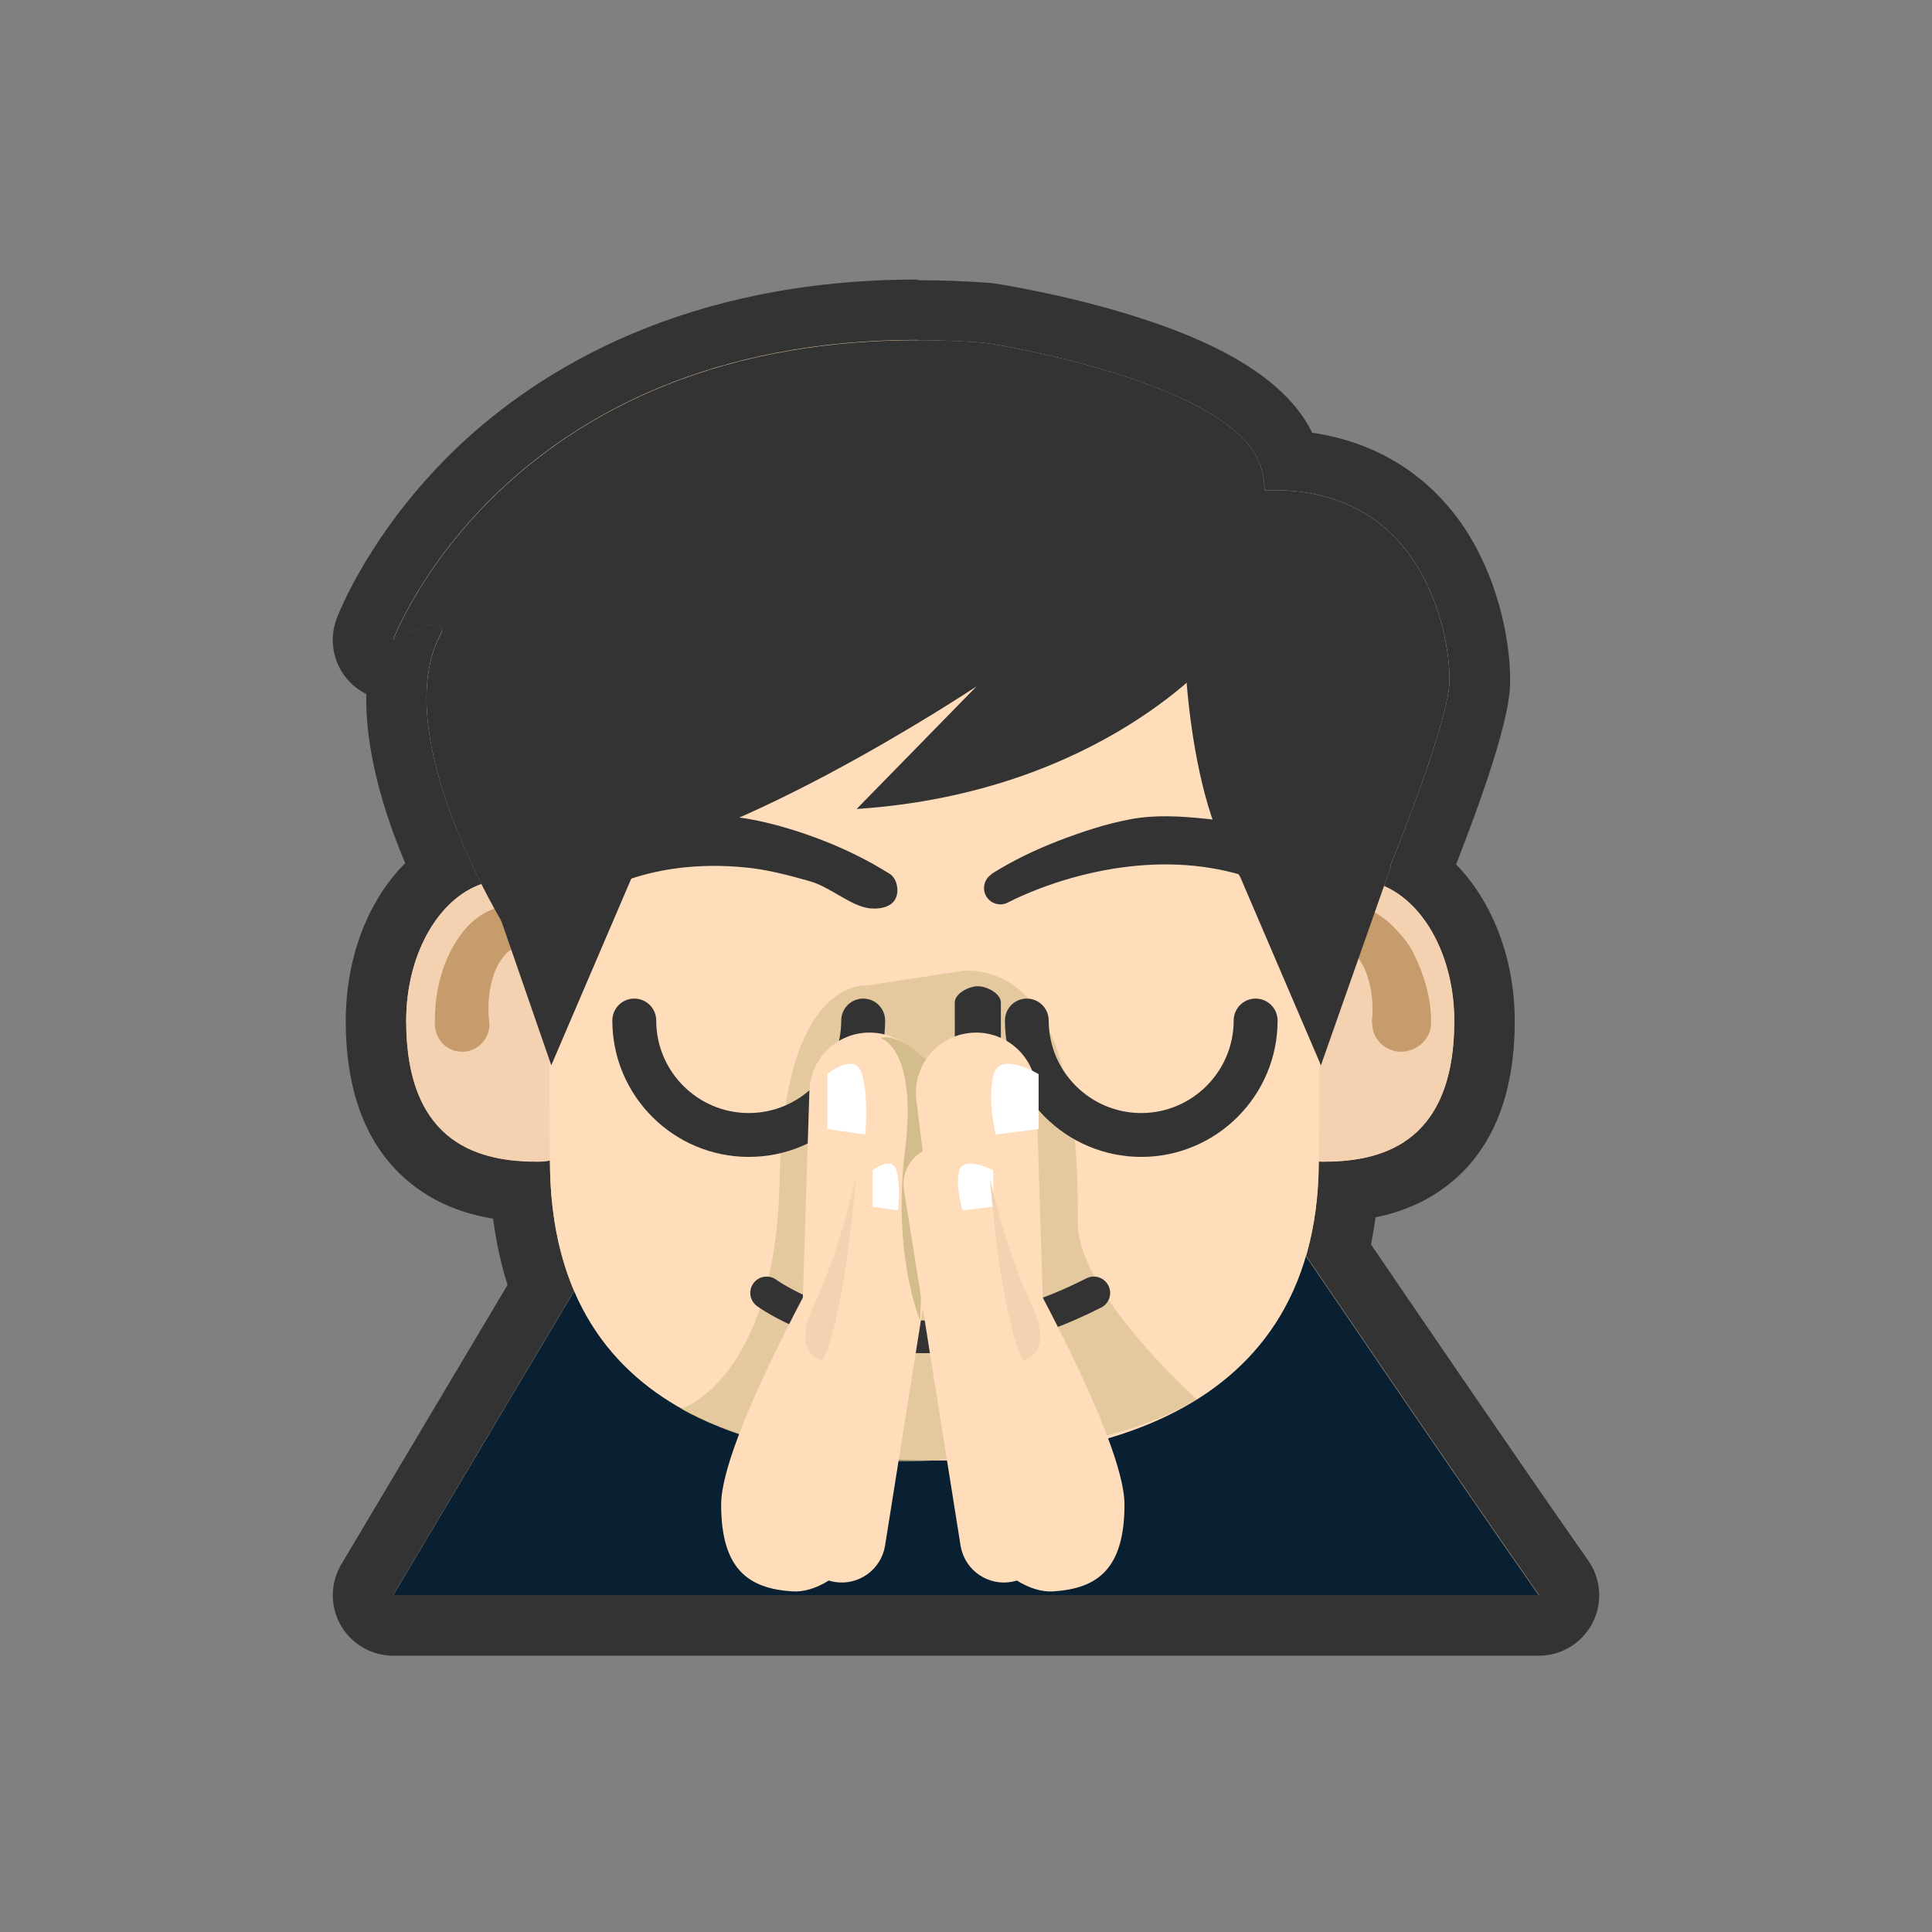<?xml version="1.0" encoding="utf-8"?>
<!-- Generator: Adobe Illustrator 16.0.0, SVG Export Plug-In . SVG Version: 6.00 Build 0)  -->
<!DOCTYPE svg PUBLIC "-//W3C//DTD SVG 1.1//EN" "http://www.w3.org/Graphics/SVG/1.1/DTD/svg11.dtd">
<svg version="1.1" id="Layer_1" xmlns="http://www.w3.org/2000/svg" xmlns:xlink="http://www.w3.org/1999/xlink" x="0px" y="0px"
	 width="256px" height="256px" viewBox="0 0 256 256" enable-background="new 0 0 256 256" xml:space="preserve">
<rect x="0" y="0" width="256" height="256" fill="#808080" stroke="none"/>
<path fill="#F4D1B0" d="M52.097,215.38c-1.438,0-2.766-0.771-3.477-2.021c-0.71-1.252-0.696-2.786,0.04-4.022l22.97-38.614
	c-1.42-3.887-2.297-8.188-2.62-12.853c-15.783-1.013-19.184-12.706-19.184-22.587c0-8.368,3.44-15.878,8.73-19.788
	c-3.8-8.273-7.01-18.26-5.783-26.75c-0.224,0.04-0.45,0.058-0.675,0.058c-0.966,0-1.922-0.35-2.672-1.023
	c-1.223-1.097-1.65-2.83-1.078-4.37c0.164-0.44,4.142-10.925,15.223-21.375C73.71,52.478,92,41.087,121.58,41.087
	c2.996,0,6.095,0.117,9.21,0.348c0.103,0.008,0.203,0.02,0.304,0.034c6,0.9,36.114,6.11,39.91,19.55
	c18.346,1.24,25.077,17.77,25.077,29.02c0,1.44,0,5.79-7.83,25.41l-0.03,0.19c5.19,3.96,8.49,11.36,8.49,19.62
	c0,9.65-3.24,21.03-18.1,22.5c-0.2,2.761-0.6,5.4-1.211,7.91c4.98,7.31,20.4,29.95,29.811,43.39c0.859,1.221,0.96,2.811,0.27,4.141
	c-0.689,1.32-2.049,2.15-3.549,2.15H52.1L52.097,215.38z"/>
<path fill="#333333" d="M121.572,45.085c2.86,0,5.833,0.11,8.917,0.337c0,0,33.41,5.056,36.664,16.707
	c0.248,0.88,0.383,1.84,0.433,2.84c0.401-0.02,0.798-0.02,1.188-0.02c19.875,0,23.302,18.9,23.302,25.09
	c0,4.43-4.81,17.12-7.858,24.71l0.09,0.02l-0.926,2.63c5.391,2.3,9.32,9.42,9.32,17.86c0,16.72-10.221,18.66-17.439,18.66
	c-0.181,0-0.341-0.03-0.511-0.04c-0.01,4.71-0.62,8.86-1.69,12.53c1.82,2.67,20.221,29.75,30.871,44.95H52.1l23.98-40.311
	c-2.025-4.72-3.2-10.42-3.208-17.31c-0.51,0.1-1.03,0.17-1.6,0.17c-7.23,0-17.45-1.94-17.45-18.66c0-8.78,4.25-16.12,9.98-18.11
	c-4.115-8.16-10.335-23.3-5.57-32.83c0,0,1.04-1.6-0.5-1.6c-0.864,0-2.53,0.5-5.64,2.05c0,0,14.757-39.72,69.476-39.72
	 M121.568,37.039c-30.89,0-50.09,11.98-60.75,22.03C49.07,70.2,44.77,81.53,44.593,82.01c-1.148,3.08-0.29,6.546,2.153,8.74
	c0.546,0.49,1.146,0.893,1.78,1.21c-0.124,7.44,2.21,15.394,5.166,22.416c-4.898,4.896-7.875,12.452-7.875,20.899
	c0,10.047,3.11,17.453,9.24,22.016c2.873,2.141,6.27,3.529,10.284,4.189c0.4,3.08,1.03,6.021,1.91,8.78l-22.03,37.03
	c-1.47,2.47-1.5,5.55-0.08,8.05c1.43,2.5,4.08,4.05,6.96,4.05H203.9c2.99,0,5.721-1.66,7.101-4.31c1.38-2.64,1.17-5.84-0.54-8.28
	c-8.859-12.64-23.029-33.43-28.8-41.91c0.239-1.17,0.44-2.369,0.601-3.59c3.549-0.72,6.59-2.04,9.209-3.99
	c6.131-4.56,9.24-11.97,9.24-22.01c0-8.25-2.949-15.82-7.77-20.76c7.16-18.3,7.16-22.74,7.16-24.47c0-4.93-1.41-12.51-5.36-19.02
	c-4.66-7.67-11.96-12.42-20.87-13.71c-3.15-6.44-11-11.55-23.859-15.54c-9.23-2.87-17.921-4.2-18.281-4.25
	c-0.199-0.03-0.399-0.05-0.6-0.07c-3.21-0.23-6.41-0.35-9.51-0.35L121.568,37.039z"/>
<path fill="#082031" d="M52.097,211.38l25.725-43.241l15.063,8.295l75.967-7.598l4.027-2.637c0,0,19.811,29.18,31.02,45.18H52.09
	L52.097,211.38z"/>
<path fill="#F4D1B0" d="M166.525,135.282c0,10.306,1.494,18.657,8.721,18.657s17.443-1.94,17.443-18.66
	c0-10.311-5.85-18.66-13.076-18.66c-7.223,0-13.088,8.35-13.088,18.65V135.282z"/>
<path fill="#C69C6D" d="M168.693,135.207c0.031-2.889,0.627-6.172,2.041-8.967c0.718-1.428,1.627-2.8,2.91-4
	c1.273-1.168,3.094-2.176,5.207-2.206c0.801,0.082,0.635,0.007,1.385,0.167c0.604,0.13,1.127,0.31,1.531,0.51
	c0.896,0.4,1.617,0.96,2.289,1.53c1.277,1.2,2.498,2.58,3.215,4c1.42,2.87,2.35,5.96,2.35,9.05v0.359c0,2.031-1.9,3.681-3.93,3.711
	c-2.01,0.029-3.83-1.601-3.851-3.61c0-0.14-0.069-0.31-0.06-0.44c0.229-2.029,0.02-4.25-0.65-6.119c-0.609-1.95-1.9-3.17-2.25-3.291
	c-0.21-0.12-0.82-0.09-1.54,0.39c-0.71,0.5-1.44,1.31-2.04,2.25c-1.24,1.98-1.98,4.189-2.25,6.85l-0.02,0.11
	c-0.131,1.19-1.19,2.06-2.381,1.931c-1.109-0.121-1.939-1.07-1.939-2.181L168.693,135.207z"/>
<path fill="#F4D1B0" d="M79.995,135.282c0,10.306-1.5,18.657-8.725,18.657c-7.23,0-17.445-1.94-17.445-18.66
	c0-10.311,5.85-18.66,13.078-18.66c7.223,0,13.092,8.35,13.092,18.65V135.282z"/>
<path fill="#C69C6D" d="M77.82,135.207c-0.028-2.889-0.624-6.172-2.036-8.967c-0.72-1.428-1.623-2.8-2.908-4
	c-1.27-1.168-3.1-2.176-5.21-2.206c-0.798,0.082-0.634,0.007-1.386,0.167c-0.604,0.13-1.123,0.31-1.525,0.51
	c-0.9,0.4-1.62,0.96-2.29,1.53c-1.278,1.2-2.143,2.58-2.858,4c-1.418,2.87-1.988,5.96-1.988,9.05v0.359
	c0,2.031,1.54,3.681,3.56,3.711c2.02,0.029,3.65-1.601,3.68-3.61c0-0.14-0.03-0.31-0.04-0.44c-0.23-2.029-0.06-4.25,0.6-6.119
	c0.62-1.95,1.87-3.17,2.23-3.291c0.21-0.12,0.79-0.09,1.52,0.39c0.7,0.5,1.44,1.31,2.04,2.25c1.24,1.98,1.97,4.189,2.25,6.85v0.11
	c0.13,1.19,1.2,2.06,2.38,1.931c1.12-0.121,1.94-1.07,1.94-2.181L77.82,135.207z"/>
<path fill="#FFDDBB" d="M174.734,153.707c0,36.66-35.223,39.818-50.934,39.818c-17.88,0-50.93-3.158-50.93-39.818
	c0-36.658-3.79-83.72,50.94-83.72c55.27,0,50.94,47.062,50.94,83.72H174.734z"/>
<path fill="#333333" d="M63.294,112.974l9.754,28.184l14.088-32.88 M184.307,114.786l-9.277,26.372l-14.09-32.88"/>
<path opacity="0.61" fill="#D3BD8D" enable-background="new    " d="M114.73,130.6c0,0-10.94-1.06-11.42,25.606
	c-0.483,26.666-13.06,30.461-13.06,30.461s13.25,8.084,33.552,6.856c3.506-0.717,22.455-0.692,34.79-8.097
	c0,0-15.771-14.06-15.771-23.336c0-9.271-0.07-33.26-14.818-33.51l-13.272,2.021V130.6z"/>
<path fill="#333333" d="M99.212,153.296c-9.97,0-18.074-8.104-18.074-18.069c0-1.604,1.3-2.91,2.906-2.91
	c1.61,0,2.91,1.306,2.91,2.91c0,6.754,5.502,12.256,12.258,12.256s12.256-5.502,12.256-12.256c0-1.604,1.303-2.91,2.91-2.91
	s2.906,1.306,2.906,2.91C117.284,145.191,109.181,153.297,99.212,153.296L99.212,153.296z"/>
<path fill="#333333" d="M151.232,153.296c-9.971,0-18.073-8.104-18.073-18.069c0-1.604,1.29-2.91,2.899-2.91
	c1.601,0,2.9,1.306,2.9,2.91c0,6.754,5.5,12.256,12.26,12.256c6.75,0,12.25-5.502,12.25-12.256c0-1.604,1.301-2.91,2.91-2.91
	s2.91,1.306,2.91,2.91c0,9.965-8.109,18.07-18.08,18.07L151.232,153.296z"/>
<path fill="#333333" d="M121.456,168.79c-0.916,0-1.775-0.59-2.07-1.521c-0.355-1.135,0.268-2.354,1.414-2.711
	c5.965-1.902,5.732-5.314,5.73-5.464l-0.017-26.252c0-1.194,1.85-2.161,3.057-2.161c1.201,0,3.051,0.969,3.051,2.17v26.01
	c0,0-0.03,6.789-9.61,9.83c-0.22,0.069-1.32,0.109-1.54,0.109L121.456,168.79z"/>
<path fill="#333333" d="M122.312,179.305c-13.2,0-21.488-5.863-22-6.24c-0.967-0.701-1.184-2.047-0.48-3.021
	c0.7-0.962,2.046-1.18,3.024-0.48c0.688,0.496,17.2,12.021,41.089-0.174c1.064-0.537,2.371-0.128,2.918,0.946
	c0.546,1.063,0.125,2.373-0.944,2.917c-8.89,4.533-16.89,6.053-23.61,6.053H122.312z"/>
<path fill="#333333" d="M161.188,86.612c0,0-15.164,18.422-47.68,20.583l15.895-16.253c0,0-35.219,23.48-53.29,23.48l-4.33,0.54
	l-4.88,7.86c0,0-15.443-24.928-8.668-38.478c0,0,2.53-3.883-6.14,0.454c0,0,16.343-43.98,78.391-39.38c0,0,33.41,5.05,36.664,16.7
	c2.49,8.91-5.959,24.48-5.959,24.48L161.188,86.612z"/>
<path fill="#333333" d="M156.855,82.99c0,0,0,24.93,8.67,34.684l16.24,3.036c0,0,10.308-24.174,10.308-30.665
	c0-6.508-3.79-27.1-26.548-24.936C142.77,67.279,156.855,82.989,156.855,82.99L156.855,82.99z"/>
<path fill="#333333" d="M131.357,115.815c2.9-1.822,5.793-3.192,8.884-4.402c3.069-1.173,6.26-2.246,9.55-2.858
	c6.561-1.238,13.609,0.826,20.3,0.826h0.04c2.061,0,3.23,2.96,2.6,5.03c-0.629,2.07-2.819,3.3-4.879,2.67
	c-0.121-0.04-0.23-0.03-0.341-0.08c-5.159-2.12-10.989-2.83-16.84-2.29c-2.92,0.26-5.851,0.83-8.729,1.64
	c-2.851,0.81-5.76,1.91-8.311,3.19l-0.1,0.06c-1.061,0.54-2.37,0.11-2.91-0.95c-0.51-1-0.15-2.23,0.779-2.81L131.357,115.815z"/>
<path fill="#333333" d="M115.644,120.38c-2.56,0-5.467-2.796-8.31-3.608c-2.882-0.81-5.813-1.596-8.73-1.846
	c-5.86-0.557-11.683,0.077-16.853,2.2c-1.99,0.825-4.28-0.178-5.1-2.178c-0.82-2.004,0.13-4.46,2.13-5.28
	c0.12-0.043,0.23-0.287,0.34-0.287h0.04c6.69,0,13.74-2.06,20.3-0.82c3.29,0.61,6.48,1.61,9.55,2.79c3.09,1.21,5.98,2.62,8.88,4.44
	c1.02,0.64,1.32,2.42,0.69,3.43c-0.6,0.96-1.81,1.17-2.8,1.17h-0.1L115.644,120.38z"/>
<path fill="#FFDDBB" d="M123.13,145.775l-5.78,46.81c-0.394,3.192-3.298,5.46-6.49,5.062c-3.003-0.367-5.187-2.994-5.1-5.957
	l1.49-47.143c0.134-4.4,3.813-7.859,8.218-7.72c4.404,0.14,7.86,3.823,7.72,8.223C123.181,145.292,123.158,145.54,123.13,145.775z"
	/>
<path fill="#FFDDBB" d="M124.778,157.66l-7.5,47.13c-0.506,3.172-3.49,5.333-6.656,4.83c-3.176-0.511-5.334-3.488-4.83-6.663
	c0.012-0.055,0.023-0.146,0.037-0.2l9.22-46.823c0.52-2.681,3.12-4.427,5.8-3.897c2.62,0.521,4.34,3.016,3.92,5.625L124.778,157.66z
	"/>
<path fill="#FFDDBB" d="M109.733,165.77c0,0-14.178,24.965-14.178,33.576c0,8.614,3.637,11.155,9.453,11.521
	c5.816,0.366,15.27-8.326,13.453-27.431c0.01,0,0.37-17.312-8.72-17.666H109.733z"/>
<path fill="#FFFFFF" d="M109.62,142.333c0,0,3.694-3.093,4.604,0c0.908,3.088,0.427,7.997,0.427,7.997l-5.03-0.727L109.62,142.333
	L109.62,142.333z M115.62,155.087c0,0,2.56-2.042,3.16,0c0.6,2.04,0.223,5.292,0.223,5.292l-3.384-0.48v-4.819L115.62,155.087z"/>
<path fill="#F4D1B0" d="M113.372,156.206c0,0-1.275,17.851-4.365,24.076c0,0-4.357-0.782-1.092-7.534
	C111.185,165.994,113.372,156.206,113.372,156.206z"/>
<path fill="#D3BD8D" d="M116.665,137.573c0,0,4.943,1.135,3.25,14.94c-1.69,13.805,1.998,22.456,1.998,22.456l1.455-33.926
	C123.368,141.044,119.052,136.63,116.665,137.573L116.665,137.573z"/>
<path fill="#FFDDBB" d="M137.311,144.547l1.487,47.143c0.103,3.217-2.418,5.9-5.63,5.998c-3.025,0.098-5.59-2.157-5.958-5.103
	l-5.785-46.81c-0.54-4.37,2.563-8.351,6.936-8.889c4.38-0.543,8.36,2.566,8.901,6.934c0.039,0.236,0.049,0.492,0.059,0.727H137.311z
	 M129.505,155.934l9.226,46.822c0.619,3.146-1.433,6.206-4.584,6.828c-3.154,0.617-6.21-1.434-6.829-4.584
	c-0.01-0.064-0.027-0.148-0.04-0.21l-7.5-47.13c-0.43-2.693,1.41-5.229,4.1-5.66C126.513,151.586,128.993,153.34,129.505,155.934z
	 M134.823,165.77c0,0,14.177,24.965,14.177,33.576c0,8.614-3.634,11.155-9.45,11.521c-5.817,0.366-15.27-8.326-13.453-27.431
	C126.097,183.436,125.733,166.124,134.823,165.77z"/>
<path fill="#FFFFFF" d="M137.62,142.333c0,0-5.034-3.093-5.944,0c-0.91,3.088,0.245,7.997,0.245,7.997l5.7-0.727L137.62,142.333
	L137.62,142.333z M131.62,155.087c0,0-3.9-2.042-4.505,0c-0.594,2.04,0.45,5.292,0.45,5.292l4.055-0.48v-4.819V155.087z"/>
<path fill="#F4D1B0" d="M131.186,156.206c0,0,1.274,17.851,4.362,24.076c0,0,4.356-0.782,1.095-7.534
	C133.372,165.994,131.186,156.206,131.186,156.206z"/>
</svg>
